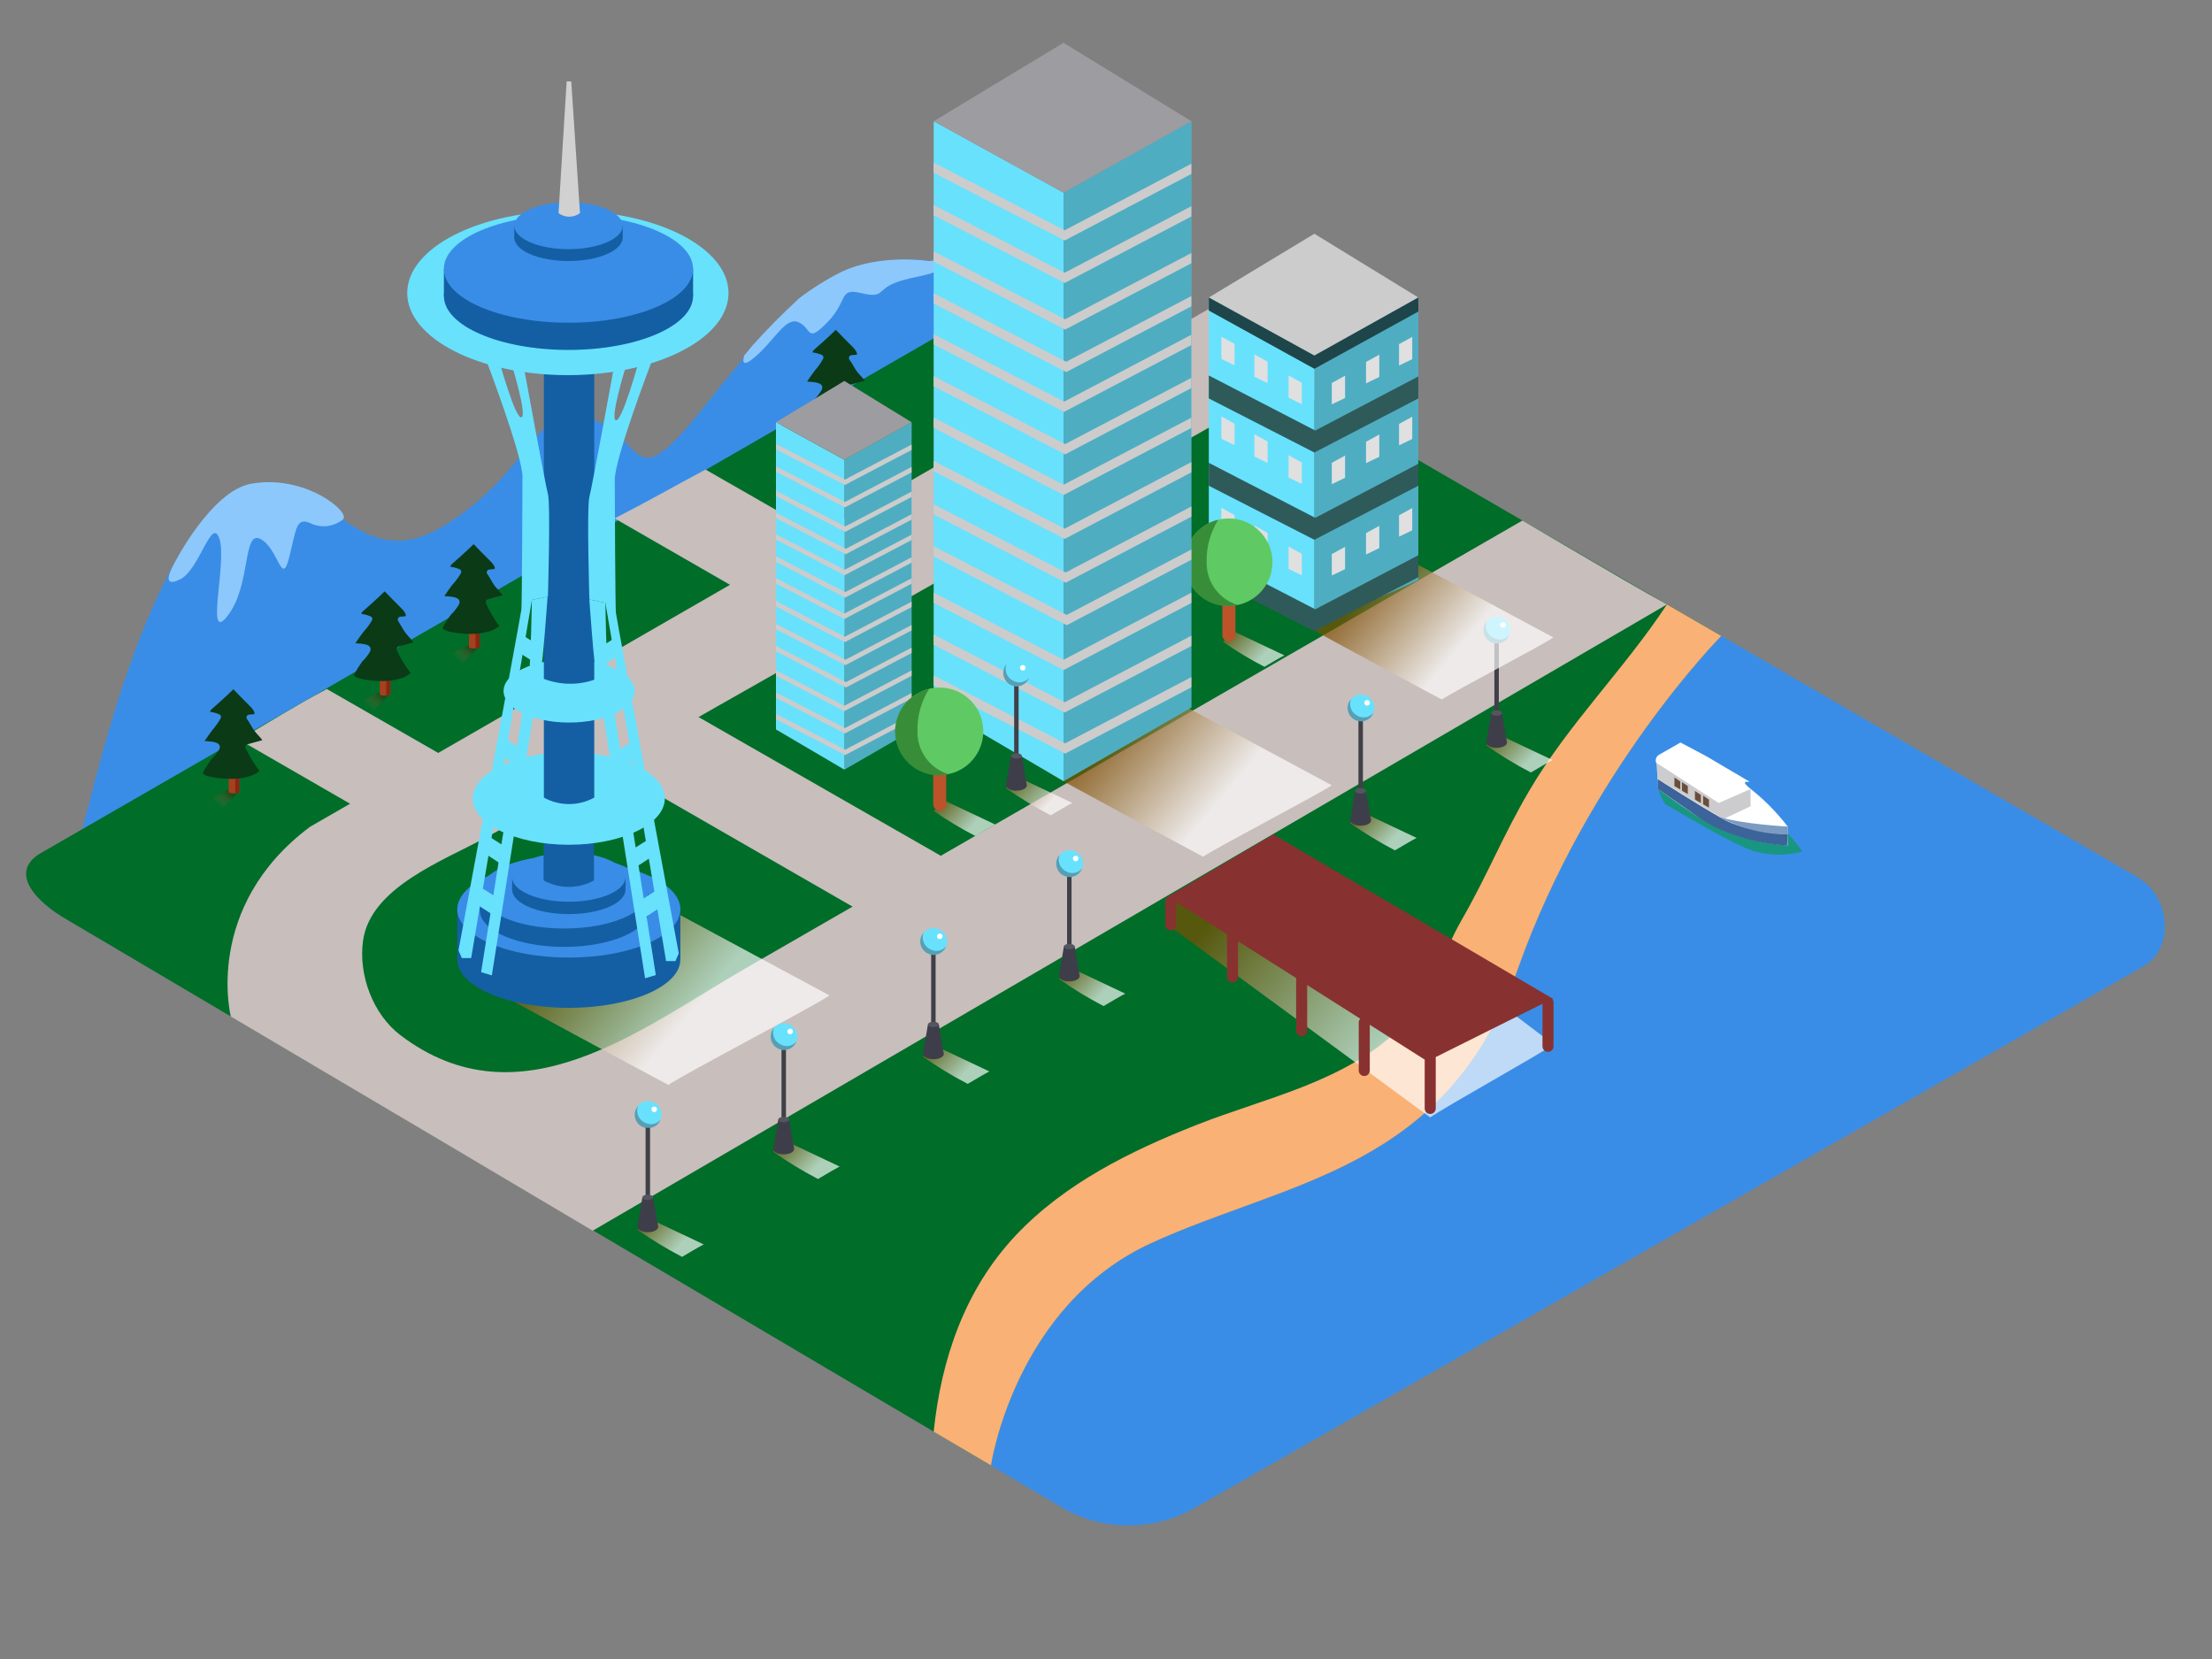 <svg id="evMVWQdp6Du1" xmlns="http://www.w3.org/2000/svg" xmlns:xlink="http://www.w3.org/1999/xlink" viewBox="0 0 400 300" shape-rendering="geometricPrecision" text-rendering="geometricPrecision">
<rect x="0" y="0" width="400" height="300" fill="#808080" stroke="none"/>
<style><![CDATA[
#evMVWQdp6Du46_to {animation: evMVWQdp6Du46_to__to 10000ms linear 1 normal forwards}@keyframes evMVWQdp6Du46_to__to { 0% {transform: translate(400px,179.843px)} 2% {transform: translate(400px,179.843px);animation-timing-function: cubic-bezier(0.445,0.05,0.55,0.95)} 19% {transform: translate(320.68px,132.786px)} 100% {transform: translate(320.68px,132.786px)}} #evMVWQdp6Du46 {animation: evMVWQdp6Du46_c_o 10000ms linear 1 normal forwards}@keyframes evMVWQdp6Du46_c_o { 0% {opacity: 0} 2% {opacity: 0} 12% {opacity: 1} 100% {opacity: 1}} #evMVWQdp6Du66_to {animation: evMVWQdp6Du66_to__to 10000ms linear 1 normal forwards}@keyframes evMVWQdp6Du66_to__to { 0% {transform: translate(347.205px,203.039px)} 5% {transform: translate(347.205px,203.039px);animation-timing-function: cubic-bezier(0.445,0.05,0.55,0.95)} 20% {transform: translate(291.955px,170.851px)} 100% {transform: translate(291.955px,170.851px)}} #evMVWQdp6Du66 {animation: evMVWQdp6Du66_c_o 10000ms linear 1 normal forwards}@keyframes evMVWQdp6Du66_c_o { 0% {opacity: 0} 5% {opacity: 0} 15% {opacity: 1} 100% {opacity: 1}} #evMVWQdp6Du76_to {animation: evMVWQdp6Du76_to__to 10000ms linear 1 normal forwards}@keyframes evMVWQdp6Du76_to__to { 0% {transform: translate(270.69px,254.68px);animation-timing-function: cubic-bezier(0.445,0.05,0.55,0.95)} 15% {transform: translate(228.556px,227.34px)} 100% {transform: translate(228.556px,227.34px)}} #evMVWQdp6Du76 {animation: evMVWQdp6Du76_c_o 10000ms linear 1 normal forwards}@keyframes evMVWQdp6Du76_c_o { 0% {opacity: 0} 10% {opacity: 1} 100% {opacity: 1}} #evMVWQdp6Du86_to {animation: evMVWQdp6Du86_to__to 10000ms linear 1 normal forwards}@keyframes evMVWQdp6Du86_to__to { 0% {transform: translate(365.383px,201.1px)} 11.9% {transform: translate(365.383px,201.1px);animation-timing-function: cubic-bezier(0.445,0.05,0.55,0.95)} 27% {transform: translate(299.41px,158.019px)} 100% {transform: translate(299.41px,158.019px)}} #evMVWQdp6Du86 {animation: evMVWQdp6Du86_c_o 10000ms linear 1 normal forwards}@keyframes evMVWQdp6Du86_c_o { 0% {opacity: 0} 12% {opacity: 0} 22% {opacity: 1} 100% {opacity: 1}}
]]></style>
<defs><linearGradient id="evMVWQdp6Du13-fill" x1="39.05" y1="145.41" x2="41.2" y2="143.12" spreadMethod="pad" gradientUnits="userSpaceOnUse" gradientTransform="translate(0 0)"><stop id="evMVWQdp6Du13-fill-0" offset="0%" stop-color="rgba(255,115,77,0)"/><stop id="evMVWQdp6Du13-fill-1" offset="100%" stop-color="#42210b"/></linearGradient><linearGradient id="evMVWQdp6Du17-fill" x1="66.36" y1="127.74" x2="68.51" y2="125.46" spreadMethod="pad" gradientUnits="userSpaceOnUse" gradientTransform="translate(0 0)"><stop id="evMVWQdp6Du17-fill-0" offset="0%" stop-color="rgba(255,115,77,0)"/><stop id="evMVWQdp6Du17-fill-1" offset="100%" stop-color="#42210b"/></linearGradient><linearGradient id="evMVWQdp6Du21-fill" x1="82.49" y1="119.21" x2="84.64" y2="116.93" spreadMethod="pad" gradientUnits="userSpaceOnUse" gradientTransform="translate(0 0)"><stop id="evMVWQdp6Du21-fill-0" offset="0%" stop-color="rgba(255,115,77,0)"/><stop id="evMVWQdp6Du21-fill-1" offset="100%" stop-color="#42210b"/></linearGradient><linearGradient id="evMVWQdp6Du25-fill" x1="147.98" y1="80.41" x2="150.13" y2="78.12" spreadMethod="pad" gradientUnits="userSpaceOnUse" gradientTransform="translate(0 0)"><stop id="evMVWQdp6Du25-fill-0" offset="0%" stop-color="rgba(255,115,77,0)"/><stop id="evMVWQdp6Du25-fill-1" offset="100%" stop-color="#42210b"/></linearGradient><linearGradient id="evMVWQdp6Du97-fill" x1="116.42" y1="219.09" x2="122.95" y2="225.3" spreadMethod="pad" gradientUnits="userSpaceOnUse" gradientTransform="translate(0 0)"><stop id="evMVWQdp6Du97-fill-0" offset="0%" stop-color="#7f4e00"/><stop id="evMVWQdp6Du97-fill-1" offset="100%" stop-color="#fff"/></linearGradient><linearGradient id="evMVWQdp6Du105-fill" x1="141" y1="205.01" x2="147.52" y2="211.22" spreadMethod="pad" gradientUnits="userSpaceOnUse" gradientTransform="translate(0 0)"><stop id="evMVWQdp6Du105-fill-0" offset="0%" stop-color="#7f4e00"/><stop id="evMVWQdp6Du105-fill-1" offset="100%" stop-color="#fff"/></linearGradient><linearGradient id="evMVWQdp6Du113-fill" x1="168.06" y1="187.81" x2="174.59" y2="194.02" spreadMethod="pad" gradientUnits="userSpaceOnUse" gradientTransform="translate(0 0)"><stop id="evMVWQdp6Du113-fill-0" offset="0%" stop-color="#7f4e00"/><stop id="evMVWQdp6Du113-fill-1" offset="100%" stop-color="#fff"/></linearGradient><linearGradient id="evMVWQdp6Du121-fill" x1="192.64" y1="173.73" x2="199.17" y2="179.94" spreadMethod="pad" gradientUnits="userSpaceOnUse" gradientTransform="translate(0 0)"><stop id="evMVWQdp6Du121-fill-0" offset="0%" stop-color="#7f4e00"/><stop id="evMVWQdp6Du121-fill-1" offset="100%" stop-color="#fff"/></linearGradient><linearGradient id="evMVWQdp6Du129-fill" x1="245.33" y1="145.58" x2="251.86" y2="151.79" spreadMethod="pad" gradientUnits="userSpaceOnUse" gradientTransform="translate(0 0)"><stop id="evMVWQdp6Du129-fill-0" offset="0%" stop-color="#7f4e00"/><stop id="evMVWQdp6Du129-fill-1" offset="100%" stop-color="#fff"/></linearGradient><linearGradient id="evMVWQdp6Du137-fill" x1="269.91" y1="131.5" x2="276.43" y2="137.71" spreadMethod="pad" gradientUnits="userSpaceOnUse" gradientTransform="translate(0 0)"><stop id="evMVWQdp6Du137-fill-0" offset="0%" stop-color="#7f4e00"/><stop id="evMVWQdp6Du137-fill-1" offset="100%" stop-color="#fff"/></linearGradient><linearGradient id="evMVWQdp6Du145-fill" x1="248.28" y1="105.56" x2="263.16" y2="118.05" spreadMethod="pad" gradientUnits="userSpaceOnUse" gradientTransform="translate(0 0)"><stop id="evMVWQdp6Du145-fill-0" offset="0%" stop-color="#7f4e00"/><stop id="evMVWQdp6Du145-fill-1" offset="100%" stop-color="#fff"/></linearGradient><linearGradient id="evMVWQdp6Du172-fill" x1="222.24" y1="113.05" x2="228.25" y2="118.77" spreadMethod="pad" gradientUnits="userSpaceOnUse" gradientTransform="translate(0 0)"><stop id="evMVWQdp6Du172-fill-0" offset="0%" stop-color="#7f4e00"/><stop id="evMVWQdp6Du172-fill-1" offset="100%" stop-color="#fff"/></linearGradient><linearGradient id="evMVWQdp6Du176-fill" x1="203.23" y1="130.81" x2="220.36" y2="145.19" spreadMethod="pad" gradientUnits="userSpaceOnUse" gradientTransform="translate(0 0)"><stop id="evMVWQdp6Du176-fill-0" offset="0%" stop-color="#7f4e00"/><stop id="evMVWQdp6Du176-fill-1" offset="100%" stop-color="#fff"/></linearGradient><linearGradient id="evMVWQdp6Du194-fill" x1="183.08" y1="139.25" x2="189.61" y2="145.46" spreadMethod="pad" gradientUnits="userSpaceOnUse" gradientTransform="translate(0 0)"><stop id="evMVWQdp6Du194-fill-0" offset="0%" stop-color="#7f4e00"/><stop id="evMVWQdp6Du194-fill-1" offset="100%" stop-color="#fff"/></linearGradient><linearGradient id="evMVWQdp6Du202-fill" x1="169.94" y1="143.63" x2="175.96" y2="149.35" spreadMethod="pad" gradientUnits="userSpaceOnUse" gradientTransform="translate(0 0)"><stop id="evMVWQdp6Du202-fill-0" offset="0%" stop-color="#7f4e00"/><stop id="evMVWQdp6Du202-fill-1" offset="100%" stop-color="#fff"/></linearGradient><linearGradient id="evMVWQdp6Du206-fill" x1="102.91" y1="165.98" x2="124.38" y2="184" spreadMethod="pad" gradientUnits="userSpaceOnUse" gradientTransform="translate(0 0)"><stop id="evMVWQdp6Du206-fill-0" offset="0%" stop-color="#7f4e00"/><stop id="evMVWQdp6Du206-fill-1" offset="100%" stop-color="#fff"/></linearGradient><linearGradient id="evMVWQdp6Du245-fill" x1="224.5" y1="159.99" x2="253.92" y2="184.68" spreadMethod="pad" gradientUnits="userSpaceOnUse" gradientTransform="translate(0 0)"><stop id="evMVWQdp6Du245-fill-0" offset="0%" stop-color="#7f4e00"/><stop id="evMVWQdp6Du245-fill-1" offset="100%" stop-color="#fff"/></linearGradient></defs><g style="isolation:isolate"><g><path d="M14.77,150c.86-.49,11.92-57.94,31.37-62.49c12.66-3,18,17.39,34.14,7.57s16.07-22.48,26.3-19.41s7,15,20-1.2s23.15-30.06,42.26-27.18s28.71,1.71,28.71,1.71Z" fill="#398de7"/><path d="M208.17,224.81c24.72-11.34,53.44-13.21,66.2-49.36s36.9-60.45,36.9-60.45L197.55,49c-2.76-1.6-6.88-.5-9.59,1.18L7.18,154.38c-5.59,3.46-.67,8.75,5.06,12L179.2,265v0c0,0,4.25-28.85,28.97-40.19Z" fill="#006d29"/><path d="M216.11,272.64l171.54-97.93c5.74-3.33,4.71-12.63-1-16L311.27,115c0,0-24.14,24.29-36.9,60.44s-41.47,38-66.2,49.36-29,40.21-29,40.21v0l13.17,7.78c7.393,4.153,16.43,4.096,23.77-.15Z" fill="#398de7"/><path d="M276.5,143.05c-4.7,8-7.52,15.19-12.15,23.24-3.44,6-6.39,15.09-11.41,19.87-10.13,9.64-24,12.3-36.65,17.29-11.84,4.68-23.7,10.52-32.56,19.89-9.25,9.79-13.54,22.42-14.89,35.56L179.2,265c0,0,4.24-28.87,29-40.21s53.44-13.21,66.2-49.36s36.87-60.43,36.87-60.43l-9.83-5.7c-7.79,11.81-17.78,21.55-24.94,33.75Z" fill="#f9b176"/><path d="M275.3,94.13l-41.88,24.14-98.57,56.81c-18.63,10.74-40.77,28.62-62.47,12.09-4.93-3.76-7.58-10.83-6.74-17c1.31-9.71,14.49-14.5,22.49-18.86c14-7.63,27.75-15.73,41.62-23.6l65.88-37.36l43.46-24.64c-6.22-3.73-12.43-7.46-19-10.63l-.06-.05-164,94.5c-19.33,14.51-14.29,34.3-14.29,34.3l38.44,22.72l27,16L301.44,109.3c-6.25-3.37-34.44-20.09-26.14-15.17Z" fill="#c8bebc"/><path d="M127.58,84.91c-5.49,2.93-10.88,6-16.44,8.83l36.73,21.14l15.77-9.32Z" fill="#c8bebc"/><path d="M59.09,124.59c-5.39,2.86-10.57,6.1-15.84,9.18L74.84,152l15.77-9.32Z" fill="#c8bebc"/><path d="M124.05,128.37c-5.05,3.12-10.06,6.31-15,9.6l51.43,29.61l15.77-9.32Z" fill="#c8bebc"/><path d="M31.45,102c-.66,1.21-2.27,4.45,1.18,2.73s5.69-11.56,7.07-7.25-2.7,19.32,1.52,13.8s2.63-15.53,5.9-13.8s3.8,8.8,5.18,3.28s1.24-7.42,4.16-6c1.858.749,3.975.44,5.54-.81s-6.8-8.26-16.62-6.47C38.13,88.81,31.45,102,31.45,102Z" fill="#8dc8fc"/><path d="M37.41,144.94c.26,0,.47,0,.58.08-.18,1.81,1.12.93,1.69,1.39l.49-.21q1.49-1.49,3-3c-.34-.25-.68-.51-1-.77-1.655.701-3.247,1.54-4.76,2.51Z" opacity="0.41" fill="url(#evMVWQdp6Du13-fill)"/><path d="M43.31,143.25v-8.94h-1.95v9c.633.234,1.332.212,1.95-.06Z" fill="#a83f1e"/><path d="M42.54,134.33v9.16c.272-.019.538-.094.78-.22v-8.94Z" fill="#7f2b14"/><path d="M44.64,130c-.08-.139-.091-.307-.031-.456s.186-.261.341-.304c.331-.046.665-.073,1-.08.042-.057.073-.121.09-.19c0-.1-.08-.31-.25-.58s-.38-.47-.59-.7c-1-1-2-2-3-3.05-1.3,1.29-2.69,2.5-4.06,3.72-.071.114-.122.239-.15.37.597.067,1.181.226,1.73.47.239.147.318.456.18.7-.418.752-.918,1.457-1.49,2.1-.49.65-.95,1.32-1.41,2c1.09.1,3.21.07,2.67,1.48-.39.676-.875,1.292-1.44,1.83-.582.784-1.107,1.61-1.57,2.47v0c.28.47,1.17.62,1.69.73c1.142.23,2.305.341,3.47.33c1.171.017,2.336-.159,3.45-.52.607-.192,1.171-.501,1.66-.91-1.012-1.292-1.868-2.698-2.55-4.19-.071-.273.089-.552.36-.63.88-.27,1.79-.47,2.67-.73c0,0,0,0,0-.06-.44-.59-1-1.1-1.43-1.68s-.83-1.48-1.34-2.12Z" fill="#0a3a16"/><path d="M64.72,127.28c.26,0,.47,0,.58.08-.18,1.81,1.12.93,1.69,1.39l.49-.21q1.49-1.49,3-3c-.34-.25-.68-.51-1-.77-1.655.701-3.247,1.54-4.76,2.51Z" opacity="0.41" fill="url(#evMVWQdp6Du17-fill)"/><path d="M70.62,125.58v-8.94h-1.94v9c.63.231,1.325.21,1.94-.06Z" fill="#a83f1e"/><path d="M69.85,116.67v9.16c.272-.019.538-.094.78-.22v-8.94Z" fill="#7f2b14"/><path d="M72,112.29c-.08-.139-.091-.307-.031-.456s.186-.261.341-.304c.331-.046.665-.073,1-.08.042-.057.073-.121.09-.19c0-.1-.08-.31-.25-.58s-.38-.47-.59-.7c-1-1-2-2-3-3.05-1.3,1.29-2.69,2.5-4.06,3.72-.071.114-.122.239-.15.37.597.067,1.181.226,1.73.47.239.147.318.456.18.7-.448.768-.981,1.482-1.59,2.13-.49.65-.95,1.32-1.41,2c1.09.1,3.21.07,2.67,1.48-.39.676-.875,1.292-1.44,1.83-.555.783-1.053,1.606-1.49,2.46v0c.28.47,1.17.62,1.69.73c1.142.23,2.305.341,3.47.33c1.171.017,2.336-.159,3.45-.52.607-.192,1.171-.501,1.66-.91-1.012-1.292-1.868-2.698-2.55-4.19-.071-.273.089-.552.36-.63.88-.27,1.79-.47,2.67-.73c0,0,0,0,0-.06-.44-.59-1-1.1-1.43-1.68s-.86-1.43-1.32-2.14Z" fill="#0a3a16"/><path d="M80.85,118.75c.26,0,.47,0,.58.08-.18,1.81,1.12.93,1.69,1.39l.49-.21q1.49-1.49,3-3c-.34-.25-.68-.51-1-.77-1.655.701-3.247,1.54-4.76,2.51Z" opacity="0.41" fill="url(#evMVWQdp6Du21-fill)"/><path d="M86.75,117.06v-8.94h-1.94v9c.63.231,1.325.21,1.94-.06Z" fill="#a83f1e"/><path d="M86,108.14v9.16c.272-.019.538-.094.78-.22v-8.94Z" fill="#7f2b14"/><path d="M88.09,103.76c-.08-.139-.091-.307-.031-.456s.186-.261.341-.304c.331-.046.665-.073,1-.08.042-.057.073-.121.09-.19c0-.1-.08-.31-.25-.58s-.38-.47-.59-.7c-1-1-2-2-3-3.05-1.3,1.29-2.69,2.5-4.06,3.72-.071.114-.122.239-.15.37.597.067,1.181.226,1.73.47.239.147.318.456.18.7-.448.768-.981,1.482-1.59,2.13-.49.65-.95,1.32-1.41,2c1.09.1,3.21.07,2.67,1.48-.39.676-.875,1.292-1.44,1.83-.582.784-1.107,1.61-1.57,2.47v0c.28.47,1.17.62,1.69.73c1.142.23,2.305.341,3.47.33c1.171.017,2.336-.159,3.45-.52.607-.192,1.171-.501,1.66-.91-.978-1.3-1.8-2.709-2.45-4.2-.071-.273.089-.552.36-.63.88-.27,1.79-.47,2.67-.73c0,0,0,0,0-.06-.44-.59-1-1.1-1.43-1.68s-.84-1.46-1.34-2.14Z" fill="#0a3a16"/><path d="M146.35,79.94c.26,0,.47,0,.58.08-.18,1.81,1.12.93,1.69,1.39l.49-.21q1.49-1.49,3-3c-.34-.25-.68-.51-1-.77-1.655.701-3.247,1.54-4.76,2.51Z" opacity="0.41" fill="url(#evMVWQdp6Du25-fill)"/><path d="M152.25,78.25v-8.94h-1.95v9c.633.234,1.332.212,1.95-.06Z" fill="#a83f1e"/><path d="M151.47,69.33v9.16c.272-.019.538-.094.78-.22v-8.94Z" fill="#7f2b14"/><path d="M153.58,65c-.08-.139-.091-.307-.031-.456s.186-.261.341-.304c.331-.046.665-.073,1-.08.042-.057.073-.121.09-.19c0-.1-.08-.31-.25-.58s-.38-.47-.59-.7c-1-1-2-2-3-3.05-1.3,1.29-2.69,2.5-4.06,3.72-.071.114-.122.239-.15.37.597.067,1.181.226,1.73.47.239.147.318.456.18.7-.418.752-.918,1.457-1.49,2.1-.49.65-.95,1.32-1.41,2c1.09.1,3.21.07,2.67,1.48-.39.676-.875,1.292-1.44,1.83-.582.784-1.107,1.61-1.57,2.47v0c.28.47,1.17.62,1.69.73c1.142.23,2.305.341,3.47.33c1.171.017,2.336-.159,3.45-.52.607-.192,1.171-.501,1.66-.91-1.012-1.292-1.868-2.698-2.55-4.19-.071-.273.089-.552.36-.63.88-.27,1.79-.47,2.67-.73c0,0,0,0,0-.06-.44-.59-1-1.1-1.43-1.68s-.83-1.48-1.34-2.12Z" fill="#0a3a16"/><polygon points="164.84,132.15 164.84,76.35 152.68,83.15 152.68,139.17 164.84,132.15" fill="#68e1fd"/><polygon points="164.84,132.15 164.84,76.35 152.68,83.15 152.68,139.17 164.84,132.15" opacity="0.33" fill="#1e4549"/><polygon points="152.68,83.15 140.32,76.35 140.32,131.91 152.68,139.17 152.68,83.15" fill="#68e1fd"/><polygon points="164.84,76.35 152.68,68.89 140.32,76.35 152.68,83.15 164.84,76.35" fill="#9d9ca1"/><polygon points="140.32,80.28 152.78,86.73 164.84,80.39 164.84,81.37 152.78,87.7 140.32,81.26 140.32,80.28" fill="#ccc"/><polygon points="140.32,84.33 152.78,90.77 164.84,84.44 164.84,85.42 152.78,91.75 140.32,85.3 140.32,84.33" fill="#ccc"/><polygon points="140.32,88.74 152.83,95.2 164.84,88.9 164.84,89.87 152.83,96.18 140.32,89.71 140.32,88.74" fill="#ccc"/><polygon points="140.32,92.73 152.93,99.25 164.84,92.99 164.84,93.97 152.93,100.22 140.32,93.7 140.32,92.73" fill="#ccc"/><polygon points="140.32,96.62 152.73,103.04 164.84,96.68 164.84,97.66 152.74,104.01 140.32,97.59 140.32,96.62" fill="#ccc"/><polygon points="140.32,100.61 152.83,107.08 164.84,100.78 164.84,101.75 152.83,108.06 140.32,101.59 140.32,100.61" fill="#ccc"/><polygon points="140.32,104.56 152.68,110.96 164.84,104.57 164.84,105.55 152.69,111.93 140.32,105.53 140.32,104.56" fill="#ccc"/><polygon points="140.32,108.69 152.78,115.13 164.84,108.8 164.84,109.78 152.78,116.11 140.32,109.66 140.32,108.69" fill="#ccc"/><polygon points="140.32,112.81 152.88,119.3 164.84,113.02 164.84,114 152.88,120.28 140.32,113.78 140.32,112.81" fill="#ccc"/><polygon points="140.32,116.8 152.98,123.35 164.84,117.12 164.84,118.09 152.98,124.32 140.32,117.77 140.32,116.8" fill="#ccc"/><polygon points="140.32,121.22 152.68,127.62 164.84,121.23 164.84,122.21 152.69,128.59 140.32,122.2 140.32,121.22" fill="#ccc"/><polygon points="140.32,125.22 152.78,131.66 164.84,125.33 164.84,126.3 152.78,132.63 140.32,126.19 140.32,125.22" fill="#ccc"/><polygon points="140.32,129.1 152.83,135.57 164.84,129.26 164.84,130.24 152.83,136.54 140.32,130.07 140.32,129.1" fill="#ccc"/><g id="evMVWQdp6Du46_to" transform="translate(400,179.843)"><g id="evMVWQdp6Du46" transform="translate(-320.68,-132.786)" opacity="0"><path d="M329.8,137.7c1.569,1.382,2.962,2.95,4.15,4.67-3.035.829-6.246.756-9.24-.21-4.49-1.66-15.31-8.26-15.59-8.37-.53-.885-.972-1.819-1.32-2.79" fill="#189681"/><path d="M307.8,127c-.1.15,0,4,0,4s5.74,4.24,8.78,6s7.63,3.64,14.67,4.24v-3.44c-1.941-2.531-4.188-4.812-6.69-6.79s.45-.95-.35-1.4-7.54-4.44-7.54-4.44l-4.78-2.54-3.89,2.25c-.503.287-.72.9-.51,1.44Z" fill="#fff"/><path d="M331.26,139.27c0,0-7.38-.39-11.62-2.76s-11.87-7.26-11.87-7.26v1.77l7.41,5.18c0,0,5.55,4.36,16,5.09Z" fill="#3d639b"/><polygon points="324.57,131.07 324.57,134.18 319.64,136.51 307.77,129.25 307.53,126.32 318.81,133.59 324.57,131.07" fill="#ccccce"/><polygon points="317.04,132.98 317.04,134.44 315.97,133.82 315.97,132.26 317.04,132.98" fill="#6a4e39"/><polygon points="315.58,132.14 315.58,133.59 314.51,132.98 314.51,131.41 315.58,132.14" fill="#6a4e39"/><polygon points="313.22,130.54 313.22,131.99 312.16,131.38 312.16,129.81 313.22,130.54" fill="#6a4e39"/><polygon points="311.86,129.7 311.86,131.15 310.8,130.54 310.8,128.97 311.86,129.7" fill="#6a4e39"/><path d="M331.26,137.85c0,0-8.07-.43-12.29-1.73v0c3.768,2.062,7.994,3.145,12.29,3.15Z" fill="#7c9bc1"/></g></g><g><path d="M321.79,149.31c1.569,1.382,2.962,2.95,4.15,4.67-3.035.829-6.246.756-9.24-.21-4.49-1.66-15.31-8.26-15.59-8.37-.529-.878-.971-1.806-1.32-2.77" fill="#189681"/><path d="M299.8,138.64c-.1.15,0,4,0,4s5.74,4.24,8.78,6s7.63,3.64,14.67,4.24v-3.44c-1.941-2.531-4.188-4.812-6.69-6.79s.45-.95-.35-1.4-7.54-4.44-7.54-4.44l-4.78-2.54-3.89,2.22c-.503.287-.72.9-.51,1.44Z" fill="#fff"/><path d="M323.25,150.89c0,0-7.38-.39-11.62-2.76s-11.87-7.26-11.87-7.26v1.77l7.41,5.18c0,0,5.55,4.36,16,5.09Z" fill="#3d639b"/><polygon points="316.56,142.68 316.56,145.8 311.63,148.12 299.76,140.86 299.52,137.94 310.8,145.21 316.56,142.68" fill="#ccccce"/><polygon points="309.03,144.6 309.03,146.05 307.97,145.44 307.97,143.87 309.03,144.6" fill="#6a4e39"/><polygon points="307.57,143.75 307.57,145.21 306.5,144.59 306.5,143.03 307.57,143.75" fill="#6a4e39"/><polygon points="305.21,142.15 305.21,143.6 304.15,142.99 304.15,141.43 305.21,142.15" fill="#6a4e39"/><polygon points="303.85,141.31 303.85,142.76 302.79,142.15 302.79,140.58 303.85,141.31" fill="#6a4e39"/><path d="M323.25,149.47c0,0-8.07-.43-12.29-1.73v0c3.768,2.062,7.994,3.145,12.29,3.15Z" fill="#7c9bc1"/></g><g id="evMVWQdp6Du66_to" transform="translate(347.205,203.039)"><g id="evMVWQdp6Du66" transform="translate(-291.945,-168.411)" opacity="0"><path d="M301.05,173.29c1.571,1.394,2.965,2.976,4.15,4.71-3.035.829-6.246.756-9.24-.21-4.49-1.66-15.31-8.26-15.59-8.37-.529-.878-.971-1.806-1.32-2.77" fill="#189681"/><path d="M279.06,162.62c-.1.15,0,4,0,4s5.74,4.24,8.78,6s7.63,3.64,14.67,4.24v-3.44c-1.941-2.531-4.188-4.812-6.69-6.79s.45-.95-.35-1.4-7.54-4.44-7.54-4.44l-4.78-2.54-3.87,2.19c-.503.287-.72.9-.51,1.44Z" fill="#fff"/><path d="M302.51,174.87c0,0-7.38-.39-11.62-2.76s-11.89-7.27-11.89-7.27v1.77l7.41,5.18c0,0,5.55,4.36,16,5.09Z" fill="#3d639b"/><polygon points="295.82,166.66 295.82,169.78 290.89,172.1 279.02,164.84 278.78,161.91 290.06,169.19 295.82,166.66" fill="#ccccce"/><polygon points="288.29,168.58 288.29,170.03 287.23,169.42 287.23,167.85 288.29,168.58" fill="#6a4e39"/><polygon points="286.83,167.74 286.83,169.19 285.76,168.57 285.76,167.01 286.83,167.74" fill="#6a4e39"/><polygon points="284.47,166.13 284.47,167.59 283.41,166.97 283.41,165.41 284.47,166.13" fill="#6a4e39"/><polygon points="283.11,165.29 283.11,166.74 282.05,166.13 282.05,164.56 283.11,165.29" fill="#6a4e39"/><path d="M302.51,173.45c0,0-8.07-.43-12.29-1.73v0c3.768,2.062,7.994,3.145,12.29,3.15Z" fill="#7c9bc1"/></g></g><g id="evMVWQdp6Du76_to" transform="translate(270.69,254.68)"><g id="evMVWQdp6Du76" transform="rotate(0.775) translate(-235.41,-226.471)" opacity="0"><path d="M244.52,231.37c1.569,1.382,2.962,2.95,4.15,4.67-3.035.829-6.246.756-9.24-.21-4.49-1.66-15.31-8.26-15.59-8.37-.529-.878-.971-1.806-1.32-2.77" fill="#189681"/><path d="M222.52,220.7c-.1.15,0,4,0,4s5.74,4.24,8.78,6s7.63,3.64,14.67,4.24v-3.44c-1.941-2.531-4.188-4.812-6.69-6.79s.45-.95-.35-1.4-7.54-4.44-7.54-4.44l-4.78-2.54-3.87,2.19c-.503.287-.72.9-.51,1.44Z" transform="translate(-0 0)" fill="#fff"/><path d="M246,232.95c0,0-7.38-.39-11.62-2.76s-11.87-7.26-11.87-7.26v1.77l7.41,5.18c0,0,5.55,4.36,16,5.09Z" fill="#3d639b"/><polygon points="239.29,224.74 239.29,227.86 234.35,230.18 222.48,222.92 222.24,220 233.53,227.27 239.29,224.74" fill="#ccccce"/><polygon points="231.75,226.66 231.75,228.11 230.69,227.5 230.69,225.93 231.75,226.66" fill="#6a4e39"/><polygon points="230.29,225.81 230.29,227.27 229.23,226.65 229.23,225.09 230.29,225.81" fill="#6a4e39"/><polygon points="227.94,224.21 227.94,225.66 226.87,225.05 226.87,223.49 227.94,224.21" fill="#6a4e39"/><polygon points="226.58,223.37 226.58,224.82 225.51,224.21 225.51,222.65 226.58,223.37" fill="#6a4e39"/><path d="M246,231.53c0,0-8.07-.43-12.29-1.73v0c3.768,2.062,7.994,3.145,12.29,3.15Z" fill="#7c9bc1"/></g></g><g id="evMVWQdp6Du86_to" transform="translate(365.383,201.1)"><g id="evMVWQdp6Du86" transform="translate(-299.43,-158.011)" opacity="0"><path d="M308.54,162.91c1.569,1.382,2.962,2.95,4.15,4.67-3.035.829-6.246.756-9.24-.21-4.49-1.66-15.31-8.26-15.59-8.37-.529-.878-.971-1.806-1.32-2.77" fill="#189681"/><path d="M286.54,152.24c-.1.15,0,4,0,4s5.74,4.24,8.78,6s7.63,3.64,14.67,4.24v-3.44c-1.941-2.531-4.188-4.812-6.69-6.79s.45-.95-.35-1.4-7.54-4.44-7.54-4.44l-4.78-2.54-3.87,2.19c-.503.287-.72.9-.51,1.44Z" fill="#fff"/><path d="M310,164.49c0,0-7.38-.39-11.62-2.76s-11.87-7.26-11.87-7.26v1.77l7.41,5.18c0,0,5.55,4.36,16,5.09Z" fill="#3d639b"/><polygon points="303.31,156.28 303.31,159.4 298.38,161.72 286.51,154.46 286.27,151.53 297.55,158.81 303.31,156.28" fill="#ccccce"/><polygon points="295.78,158.2 295.78,159.65 294.71,159.04 294.71,157.47 295.78,158.2" fill="#6a4e39"/><polygon points="294.32,157.35 294.32,158.81 293.25,158.19 293.25,156.63 294.32,157.35" fill="#6a4e39"/><polygon points="291.96,155.75 291.96,157.2 290.9,156.59 290.9,155.03 291.96,155.75" fill="#6a4e39"/><polygon points="290.6,154.91 290.6,156.36 289.54,155.75 289.54,154.18 290.6,154.91" fill="#6a4e39"/><path d="M310,163.07c0,0-8.07-.43-12.29-1.73v0c3.768,2.062,7.994,3.145,12.29,3.15Z" fill="#7c9bc1"/></g></g><path d="M168.2,47.23c0,0-9-1.47-16.17,2-2.629,1.333-5.132,2.899-7.48,4.68Q140.09,58,136,62.56c-.45.58-.91,1.15-1.41,1.69-.41,1.32-.18,2.07,1.73.48c3.8-3.16,5.71-7.54,8.11-6.45s1.37,3.91,5.19,0s1.95-6.28,6.11-5.28s2.76-.54,6.16-1.87s7.73-1.29,8.11-2.94-1.8-.96-1.8-.96Z" fill="#8dc8fc"/><path style="mix-blend-mode:multiply" d="M115.23,222.35l2.13-2l9.9,4.68c-1,.52-2.49,1.41-3.92,2.25-2.808-1.464-5.518-3.111-8.11-4.93Z" opacity="0.68" fill="url(#evMVWQdp6Du97-fill)"/><rect width="0.81" height="19.51" rx="0" ry="0" transform="matrix(-1 0 0-1 117.55 221.51)" fill="#404048"/><circle r="2.42" transform="translate(117.21 201.53)" fill="#68e1fd"/><circle r="0.5" transform="translate(118.3 200.6)" fill="#fff"/><path d="M115.37,200c-.431,1.165.098,2.466,1.22,3c.962.543,2.176.31,2.87-.55-.346.901-1.194,1.51-2.159,1.55s-1.86-.497-2.28-1.366-.283-1.905.348-2.635Z" opacity="0.4" fill="#3e3e4a"/><path d="M116.16,216.53l-.88,5.31c.679.301,1.419.438,2.16.4c1.65.06,1.56-.5,1.56-.5l-.87-5.21Z" fill="#3e3e4a"/><ellipse rx="0.98" ry="0.49" transform="translate(117.14 216.53)" fill="#55555f"/><ellipse rx="1.87" ry="0.94" transform="translate(117.14 221.88)" fill="#3e3e4a"/><path style="mix-blend-mode:multiply" d="M139.81,208.27l2.13-2l9.9,4.68c-1,.52-2.49,1.41-3.92,2.25-2.808-1.464-5.518-3.111-8.11-4.93Z" opacity="0.68" fill="url(#evMVWQdp6Du105-fill)"/><rect width="0.81" height="19.51" rx="0" ry="0" transform="matrix(-1 0 0-1 142.13 207.43)" fill="#404048"/><circle r="2.42" transform="translate(141.78 187.45)" fill="#68e1fd"/><circle r="0.5" transform="translate(142.88 186.52)" fill="#fff"/><path d="M139.95,185.87c-.431,1.165.098,2.466,1.22,3c.962.543,2.176.31,2.87-.55-.346.901-1.194,1.51-2.159,1.55s-1.86-.497-2.28-1.366-.283-1.905.348-2.635Z" opacity="0.4" fill="#3e3e4a"/><path d="M140.74,202.45l-.88,5.31c.679.301,1.419.438,2.16.4c1.65.06,1.56-.5,1.56-.5l-.87-5.21Z" fill="#3e3e4a"/><ellipse rx="0.98" ry="0.49" transform="translate(141.72 202.45)" fill="#55555f"/><ellipse rx="1.87" ry="0.94" transform="translate(141.72 207.8)" fill="#3e3e4a"/><path style="mix-blend-mode:multiply" d="M166.88,191.07l2.13-2l9.9,4.68c-1,.52-2.49,1.41-3.92,2.25-2.808-1.464-5.518-3.111-8.11-4.93Z" opacity="0.68" fill="url(#evMVWQdp6Du113-fill)"/><rect width="0.81" height="19.51" rx="0" ry="0" transform="matrix(-1 0 0-1 169.19 190.23)" fill="#404048"/><circle r="2.42" transform="translate(168.85 170.25)" fill="#68e1fd"/><circle r="0.5" transform="translate(169.94 169.32)" fill="#fff"/><path d="M167,168.67c-.431,1.165.098,2.466,1.22,3c.962.543,2.176.31,2.87-.55-.346.901-1.194,1.51-2.159,1.55s-1.86-.497-2.28-1.366-.283-1.905.348-2.635Z" opacity="0.4" fill="#3e3e4a"/><path d="M167.8,185.25l-.88,5.31c.679.301,1.419.438,2.16.4c1.65.06,1.56-.5,1.56-.5l-.87-5.21Z" fill="#3e3e4a"/><ellipse rx="0.98" ry="0.49" transform="translate(168.79 185.25)" fill="#55555f"/><ellipse rx="1.87" ry="0.94" transform="translate(168.79 190.6)" fill="#3e3e4a"/><path style="mix-blend-mode:multiply" d="M191.45,177l2.13-2l9.9,4.68c-1,.52-2.49,1.41-3.92,2.25-2.808-1.464-5.518-3.111-8.11-4.93Z" opacity="0.68" fill="url(#evMVWQdp6Du121-fill)"/><rect width="0.81" height="19.51" rx="0" ry="0" transform="matrix(-1 0 0-1 193.77 176.15)" fill="#404048"/><circle r="2.42" transform="translate(193.43 156.17)" fill="#68e1fd"/><circle r="0.5" transform="translate(194.52 155.24)" fill="#fff"/><path d="M191.59,154.59c-.431,1.165.098,2.466,1.22,3c.962.543,2.176.31,2.87-.55-.346.901-1.194,1.51-2.159,1.55s-1.86-.497-2.28-1.366-.283-1.905.348-2.635Z" opacity="0.4" fill="#3e3e4a"/><path d="M192.38,171.17l-.88,5.31c.679.301,1.419.438,2.16.4c1.65.06,1.56-.5,1.56-.5l-.87-5.21Z" fill="#3e3e4a"/><ellipse rx="0.98" ry="0.49" transform="translate(193.36 171.17)" fill="#55555f"/><ellipse rx="1.87" ry="0.94" transform="translate(193.36 176.52)" fill="#3e3e4a"/><path style="mix-blend-mode:multiply" d="M244.14,148.84l2.13-2l9.9,4.68c-1,.52-2.49,1.41-3.92,2.25-2.808-1.464-5.518-3.111-8.11-4.93Z" opacity="0.68" fill="url(#evMVWQdp6Du129-fill)"/><rect width="0.81" height="19.51" rx="0" ry="0" transform="matrix(-1 0 0-1 246.46 148)" fill="#404048"/><circle r="2.42" transform="translate(246.12 128.01)" fill="#68e1fd"/><circle r="0.5" transform="translate(247.21 127.09)" fill="#fff"/><path d="M244.28,126.44c-.431,1.165.098,2.466,1.22,3c.962.543,2.176.31,2.87-.55-.346.901-1.194,1.51-2.159,1.55s-1.86-.497-2.28-1.366-.283-1.905.348-2.635Z" opacity="0.4" fill="#3e3e4a"/><path d="M245.07,143l-.88,5.31c.679.301,1.419.438,2.16.4c1.65.06,1.56-.5,1.56-.5L247,143Z" fill="#3e3e4a"/><ellipse rx="0.98" ry="0.49" transform="translate(246.05 143.02)" fill="#55555f"/><ellipse rx="1.87" ry="0.94" transform="translate(246.06 148.37)" fill="#3e3e4a"/><path style="mix-blend-mode:multiply" d="M268.72,134.76l2.13-2l9.9,4.68c-1,.52-2.49,1.41-3.92,2.25-2.808-1.464-5.518-3.111-8.11-4.93Z" opacity="0.68" fill="url(#evMVWQdp6Du137-fill)"/><rect width="0.81" height="19.51" rx="0" ry="0" transform="matrix(-1 0 0-1 271.04 133.92)" fill="#404048"/><circle r="2.42" transform="translate(270.69 113.93)" fill="#68e1fd"/><circle r="0.5" transform="translate(271.79 113.01)" fill="#fff"/><path d="M268.86,112.36c-.431,1.165.098,2.466,1.22,3c.962.543,2.176.31,2.87-.55-.346.901-1.194,1.51-2.159,1.55s-1.86-.497-2.28-1.366-.283-1.905.348-2.635Z" opacity="0.4" fill="#3e3e4a"/><path d="M269.65,128.94l-.88,5.31c.679.301,1.419.438,2.16.4c1.65.06,1.56-.5,1.56-.5l-.87-5.21Z" fill="#3e3e4a"/><ellipse rx="0.98" ry="0.49" transform="translate(270.63 128.94)" fill="#55555f"/><ellipse rx="1.87" ry="0.94" transform="translate(270.63 134.29)" fill="#3e3e4a"/><path style="mix-blend-mode:multiply" d="M260.72,126.5c0,0-23-12.32-24.37-13.25L256,101.9l24.9,13.37c-1.72,1.27-18.43,9.97-20.18,11.23Z" opacity="0.68" fill="url(#evMVWQdp6Du145-fill)"/><path d="M256.48,104.83v-51l-18.8,10.5v48.52l.39.09c5.93-3.17,12.43-5.07,18.41-8.11Z" fill="#68e1fd"/><path d="M256.48,104.83v-51l-18.8,10.5v48.52l.39.09c5.93-3.17,12.43-5.07,18.41-8.11Z" opacity="0.33" fill="#1e4549"/><path d="M237.68,112.82v-48.52L218.59,53.8v49.73c6.76,2.24,12.24,7.47,19.09,9.29Z" fill="#68e1fd"/><polygon points="256.48,53.8 237.68,42.27 218.59,53.8 237.68,64.3 256.48,53.8" fill="#ccc"/><polygon points="218.59,53.8 237.68,64.3 256.48,53.8 256.48,56.34 237.68,66.69 218.59,56.16 218.59,53.8" fill="#1e4549"/><polygon points="220.86,64.9 220.86,60.88 223.25,62.19 223.25,66.06 220.86,64.9" fill="#e0e0e0"/><polygon points="226.83,68.12 226.83,64.1 229.22,65.41 229.22,69.28 226.83,68.12" fill="#e0e0e0"/><polygon points="233.02,71.92 233.02,67.9 235.41,69.21 235.41,73.08 233.02,71.92" fill="#e0e0e0"/><polygon points="220.86,79.34 220.86,75.31 223.25,76.62 223.25,80.49 220.86,79.34" fill="#e0e0e0"/><polygon points="226.83,82.56 226.83,78.53 229.22,79.84 229.22,83.71 226.83,82.56" fill="#e0e0e0"/><polygon points="233.02,86.36 233.02,82.33 235.41,83.64 235.41,87.51 233.02,86.36" fill="#e0e0e0"/><polygon points="220.86,95.85 220.86,91.82 223.25,93.14 223.25,97 220.86,95.85" fill="#e0e0e0"/><polygon points="226.83,99.07 226.83,95.04 229.22,96.36 229.22,100.22 226.83,99.07" fill="#e0e0e0"/><polygon points="233.02,102.87 233.02,98.84 235.41,100.16 235.41,104.03 233.02,102.87" fill="#e0e0e0"/><polygon points="255.38,64.95 255.38,60.92 252.99,62.23 252.99,66.1 255.38,64.95" fill="#e0e0e0"/><polygon points="249.42,68.17 249.42,64.14 247.02,65.45 247.02,69.32 249.42,68.17" fill="#e0e0e0"/><polygon points="243.23,71.97 243.23,67.94 240.83,69.26 240.83,73.12 243.23,71.97" fill="#e0e0e0"/><polygon points="255.38,79.38 255.38,75.35 252.99,76.67 252.99,80.53 255.38,79.38" fill="#e0e0e0"/><polygon points="249.42,82.6 249.42,78.57 247.02,79.89 247.02,83.75 249.42,82.6" fill="#e0e0e0"/><polygon points="243.23,86.4 243.23,82.38 240.83,83.69 240.83,87.56 243.23,86.4" fill="#e0e0e0"/><polygon points="255.38,95.89 255.38,91.87 252.99,93.18 252.99,97.05 255.38,95.89" fill="#e0e0e0"/><polygon points="249.42,99.11 249.42,95.09 247.02,96.4 247.02,100.27 249.42,99.11" fill="#e0e0e0"/><polygon points="243.23,102.92 243.23,98.89 240.83,100.2 240.83,104.07 243.23,102.92" fill="#e0e0e0"/><polygon points="218.59,83.69 237.84,93.64 256.48,83.86 256.48,87.84 237.68,97.61 218.59,87.84 218.59,83.69" fill="#2e5b5a"/><polygon points="218.59,100.22 237.84,110.18 256.48,100.4 256.48,104.38 237.68,114.15 218.59,104.38 218.59,100.22" fill="#2e5b5a"/><polygon points="218.59,67.9 237.84,77.85 256.48,68.07 256.48,72.05 237.68,81.83 218.59,72.05 218.59,67.9" fill="#2e5b5a"/><path style="mix-blend-mode:multiply" d="M221.14,116.05l2-1.85l9.12,4.31c-.94.48-2.29,1.3-3.61,2.07-2.6-1.343-5.109-2.857-7.51-4.53Z" opacity="0.68" fill="url(#evMVWQdp6Du172-fill)"/><rect width="2.36" height="15.65" rx="1.13" ry="1.13" transform="matrix(-1 0 0-1 223.4 116.02)" fill="#bc532a"/><circle r="7.91" transform="translate(222.19 101.66)" fill="#5fc963"/><path d="M218.2,101.64c-.07-2.701.66-5.363,2.1-7.65-4.255.969-6.919,5.205-5.95,9.46s5.205,6.919,9.46,5.95c-3.397-1.038-5.689-4.209-5.61-7.76Z" fill="#388e38"/><path style="mix-blend-mode:multiply" d="M217.56,154.92c0,0-26.56-14.19-28.07-15.26l22.67-13.07L240.83,142c-2.02,1.45-21.25,11.47-23.27,12.92Z" opacity="0.68" fill="url(#evMVWQdp6Du176-fill)"/><polygon points="215.44,127.93 215.44,21.92 192.32,34.84 192.32,141.26 215.44,127.93" fill="#68e1fd"/><polygon points="215.44,127.93 215.44,21.92 192.32,34.84 192.32,141.26 215.44,127.93" opacity="0.33" fill="#1e4549"/><polygon points="192.32,34.84 168.84,21.92 168.84,127.47 192.32,141.26 192.32,34.84" fill="#68e1fd"/><polygon points="215.44,21.92 192.32,7.74 168.84,21.92 192.32,34.84 215.44,21.92" fill="#9d9ca1"/><polygon points="168.84,29.4 192.52,41.64 215.43,29.61 215.43,31.46 192.53,43.49 168.84,31.24 168.84,29.4" fill="#ccc"/><polygon points="168.84,37.08 192.52,49.32 215.43,37.29 215.43,39.15 192.53,51.17 168.84,38.93 168.84,37.08" fill="#ccc"/><polygon points="168.84,45.45 192.61,57.74 215.43,45.76 215.43,47.61 192.62,59.59 168.84,47.3 168.84,45.45" fill="#ccc"/><polygon points="168.84,53.04 192.8,65.42 215.43,53.54 215.43,55.4 192.81,67.28 168.84,54.89 168.84,53.04" fill="#ccc"/><polygon points="168.84,60.43 192.43,72.62 215.43,60.54 215.43,62.4 192.43,74.47 168.84,62.28 168.84,60.43" fill="#ccc"/><polygon points="168.84,68.02 192.61,80.31 215.43,68.33 215.43,70.18 192.62,82.16 168.84,69.86 168.84,68.02" fill="#ccc"/><polygon points="168.84,75.52 192.33,87.66 215.43,75.53 215.43,77.39 192.34,89.51 168.84,77.36 168.84,75.52" fill="#ccc"/><polygon points="168.84,83.35 192.52,95.6 215.43,83.56 215.43,85.42 192.53,97.45 168.84,85.2 168.84,83.35" fill="#ccc"/><polygon points="168.84,91.18 192.71,103.52 215.43,91.59 215.43,93.44 192.71,105.37 168.84,93.03 168.84,91.18" fill="#ccc"/><polygon points="168.84,98.77 192.89,111.2 215.43,99.37 215.43,101.22 192.9,113.06 168.84,100.62 168.84,98.77" fill="#ccc"/><polygon points="168.84,107.17 192.33,119.31 215.43,107.18 215.43,109.04 192.34,121.16 168.84,109.01 168.84,107.17" fill="#ccc"/><polygon points="168.84,114.75 192.52,126.99 215.43,114.96 215.43,116.82 192.53,128.84 168.84,116.6 168.84,114.75" fill="#ccc"/><polygon points="168.84,122.13 192.61,134.42 215.43,122.44 215.43,124.29 192.62,136.27 168.84,123.98 168.84,122.13" fill="#ccc"/><path style="mix-blend-mode:multiply" d="M181.89,142.51l2.13-2l9.9,4.68c-1,.52-2.49,1.41-3.92,2.25-2.808-1.464-5.518-3.111-8.11-4.93Z" opacity="0.68" fill="url(#evMVWQdp6Du194-fill)"/><rect width="0.81" height="19.51" rx="0" ry="0" transform="matrix(-1 0 0-1 184.2 141.67)" fill="#404048"/><circle r="2.42" transform="translate(183.87 121.69)" fill="#68e1fd"/><circle r="0.5" transform="translate(184.96 120.76)" fill="#fff"/><path d="M182,120.11c-.431,1.165.098,2.466,1.22,3c.962.543,2.176.31,2.87-.55-.346.901-1.194,1.51-2.159,1.55s-1.86-.497-2.28-1.366-.283-1.905.348-2.635Z" opacity="0.4" fill="#3e3e4a"/><path d="M182.82,136.69l-.88,5.31c.679.301,1.419.438,2.16.4c1.65.06,1.56-.5,1.56-.5l-.87-5.21Z" fill="#3e3e4a"/><ellipse rx="0.98" ry="0.49" transform="translate(183.8 136.69)" fill="#55555f"/><ellipse rx="1.87" ry="0.94" transform="translate(183.8 142.04)" fill="#3e3e4a"/><path style="mix-blend-mode:multiply" d="M168.85,146.64l2-1.85l9.12,4.31c-.94.48-2.29,1.3-3.61,2.07-2.6-1.343-5.109-2.857-7.51-4.53Z" opacity="0.68" fill="url(#evMVWQdp6Du202-fill)"/><rect width="2.36" height="15.65" rx="1.13" ry="1.13" transform="matrix(-1 0 0-1 171.11 146.6)" fill="#bc532a"/><circle r="7.91" transform="translate(169.9 132.24)" fill="#5fc963"/><path d="M165.91,132.23c-.07-2.701.66-5.363,2.1-7.65-4.258.969-6.924,5.207-5.955,9.465s5.207,6.924,9.465,5.955c-3.401-1.039-5.694-4.215-5.61-7.77Z" fill="#388e38"/><path style="mix-blend-mode:multiply" d="M120.86,196.19c0,0-33.24-17.78-35.17-19.12l28.41-16.38L150,180c-2.5,1.82-26.61,14.37-29.14,16.19Z" opacity="0.68" fill="url(#evMVWQdp6Du206-fill)"/><ellipse rx="20.17" ry="8.73" transform="translate(102.86 173.52)" fill="#145fa3"/><polyline points="82.69,163.84 82.69,173.52 123.03,173.52 123.03,163.84" fill="#145fa3"/><ellipse rx="20.17" ry="8.73" transform="translate(102.86 164.43)" fill="#398de7"/><ellipse rx="15.24" ry="6.6" transform="translate(102.02 164.63)" fill="#145fa3"/><polyline points="86.77,161.31 86.77,164.63 117.26,164.63 117.26,161.31" fill="#145fa3"/><ellipse rx="15.24" ry="6.6" transform="translate(102.02 161.31)" fill="#398de7"/><ellipse rx="10.25" ry="4.43" transform="translate(102.86 160.87)" fill="#145fa3"/><polyline points="92.61,158.63 92.61,160.87 113.11,160.87 113.11,158.63" fill="#145fa3"/><ellipse rx="10.25" ry="4.43" transform="translate(102.86 158.63)" fill="#398de7"/><path d="M98.3,149.31v9.9c2.836,1.562,6.274,1.562,9.11,0v-9.94c-3.03.1-6.07.01-9.11.04Z" fill="#145fa3"/><ellipse rx="17.36" ry="8.36" transform="translate(102.86 144.4)" fill="#68e1fd"/><path d="M98.35,124.85v19.38c2.836,1.562,6.274,1.562,9.11,0v-19.28c-2.977.889-6.153.854-9.11-.1Z" fill="#145fa3"/><ellipse rx="11.85" ry="5.7" transform="translate(102.91 124.96)" fill="#68e1fd"/><path d="M107.46,122.92v-60c0-2.516-2.039-4.555-4.555-4.555s-4.555,2.039-4.555,4.555v59.84c2.924,1.122,6.149,1.178,9.11.16Z" fill="#145fa3"/><path d="M87.8,64.81c0,0,6.68,17.45,6.68,21.43s-.1,23-.2,24-11.37,61.61-11.37,61.61l.6,1.4h1.69L93,127.12l3.19-18.64l2.89-.6c0,0,.5-16.65,0-18.54s-4.3-22.64-4.3-22.64l-2.19-.6c0,0,2.79,9.07,1.69,9.37s-4-10.17-4-10.17Z" fill="#68e1fd"/><path d="M96.18,108.48c0,0-.2,11.44-.49,12.9s-8.69,54.42-8.69,54.42l1.94.58c0,0,8.44-53.75,8.83-55s1.25-13.49,1.25-13.49Z" fill="#68e1fd"/><polygon points="94.67,114.97 97,116.44 96.38,119.63 93.93,118.04 94.67,114.97" fill="#68e1fd"/><polygon points="93.14,123.74 95.47,125.22 94.84,128.4 92.4,126.81 93.14,123.74" fill="#68e1fd"/><polygon points="91.6,133.71 93.93,135.19 93.31,138.38 90.86,136.78 91.6,133.71" fill="#68e1fd"/><polygon points="90.06,141.43 92.4,142.91 91.77,146.1 89.32,144.5 90.06,141.43" fill="#68e1fd"/><polygon points="88.53,151.33 90.86,152.81 90.23,156 87.79,154.4 88.53,151.33" fill="#68e1fd"/><polygon points="87.21,160.63 89.55,162.11 88.92,165.3 86.47,163.71 87.21,160.63" fill="#68e1fd"/><path d="M117.85,65.35c0,0-6.68,17.45-6.68,21.43s.1,23,.2,24s11.37,61.61,11.37,61.61l-.6,1.4h-1.69l-7.78-46.16-3.2-18.63-2.89-.6c0,0-.5-16.65,0-18.54s4.29-22.63,4.29-22.63l2.19-.6c0,0-2.79,9.07-1.69,9.37s4-10.17,4-10.17Z" fill="#68e1fd"/><path d="M109.47,109c0,0,.2,11.44.49,12.9s8.63,54.42,8.63,54.42l-1.94.58c0,0-8.44-53.75-8.83-55s-1.25-13.49-1.25-13.49Z" fill="#68e1fd"/><polygon points="110.98,115.5 108.64,116.98 109.27,120.17 111.72,118.57 110.98,115.5" fill="#68e1fd"/><polygon points="112.51,124.27 110.18,125.75 110.81,128.94 113.25,127.34 112.51,124.27" fill="#68e1fd"/><polygon points="114.05,134.25 111.72,135.73 112.34,138.91 114.79,137.32 114.05,134.25" fill="#68e1fd"/><polygon points="115.58,141.97 113.25,143.45 113.88,146.63 116.32,145.04 115.58,141.97" fill="#68e1fd"/><polygon points="117.12,151.87 114.79,153.34 115.41,156.53 117.86,154.94 117.12,151.87" fill="#68e1fd"/><polygon points="118.43,161.17 116.1,162.65 116.73,165.84 119.17,164.24 118.43,161.17" fill="#68e1fd"/><ellipse rx="29.05" ry="14.85" transform="translate(102.69 52.99)" fill="#68e1fd"/><ellipse rx="22.53" ry="9.75" transform="translate(102.8 53.53)" fill="#145fa3"/><polyline points="80.27,48.61 80.27,53.53 125.33,53.53 125.33,48.61" fill="#145fa3"/><ellipse rx="22.53" ry="9.75" transform="translate(102.8 48.61)" fill="#398de7"/><ellipse rx="9.8" ry="4.24" transform="translate(102.8 42.96)" fill="#145fa3"/><polyline points="93,40.82 93,42.96 112.6,42.96 112.6,40.82" fill="#145fa3"/><ellipse rx="9.8" ry="4.24" transform="translate(102.8 40.82)" fill="#398de7"/><path d="M101,38.54l1.47-23.82h.83l1.58,23.82c-1.15.86-2.73.86-3.88,0Z" fill="#d1d1d1"/><path style="mix-blend-mode:multiply" d="M242.33,159.64c-2.037.717-4.18,1.089-6.34,1.1-4.87,0-20.68,4.13-24.09,1.33l-1.21,4.84c1.93,1.34,47.94,35.15,47.94,35.15c2.53-1.82,19.76-11.37,22.29-13.2Z" opacity="0.68" fill="url(#evMVWQdp6Du245-fill)"/><path d="M280.73,180.67l.11-.05-50.59-29.73-19.13,11.29h.07c-.309.155-.5.475-.49.82v4.26c0,.552.448,1,1,1s1-.448,1-1v-4.13l9.18,5.81v7.73c0,.552.448,1,1,1s1-.448,1-1v-6.46l10.5,6.65v9.51c0,.552.448,1,1,1s1-.448,1-1v-8.24l9.6,6.09c-.185.177-.286.424-.28.68v8.68c0,.552.448,1,1,1s1-.448,1-1v-8.27l9.93,6.3v8.83c0,.552.448,1,1,1s1-.448,1-1v-9.29l19.3-9.63v7.69c0,.552.448,1,1,1s1-.448,1-1v-8c-.006-.197-.077-.386-.2-.54Z" fill="#873230"/></g></g></svg>
